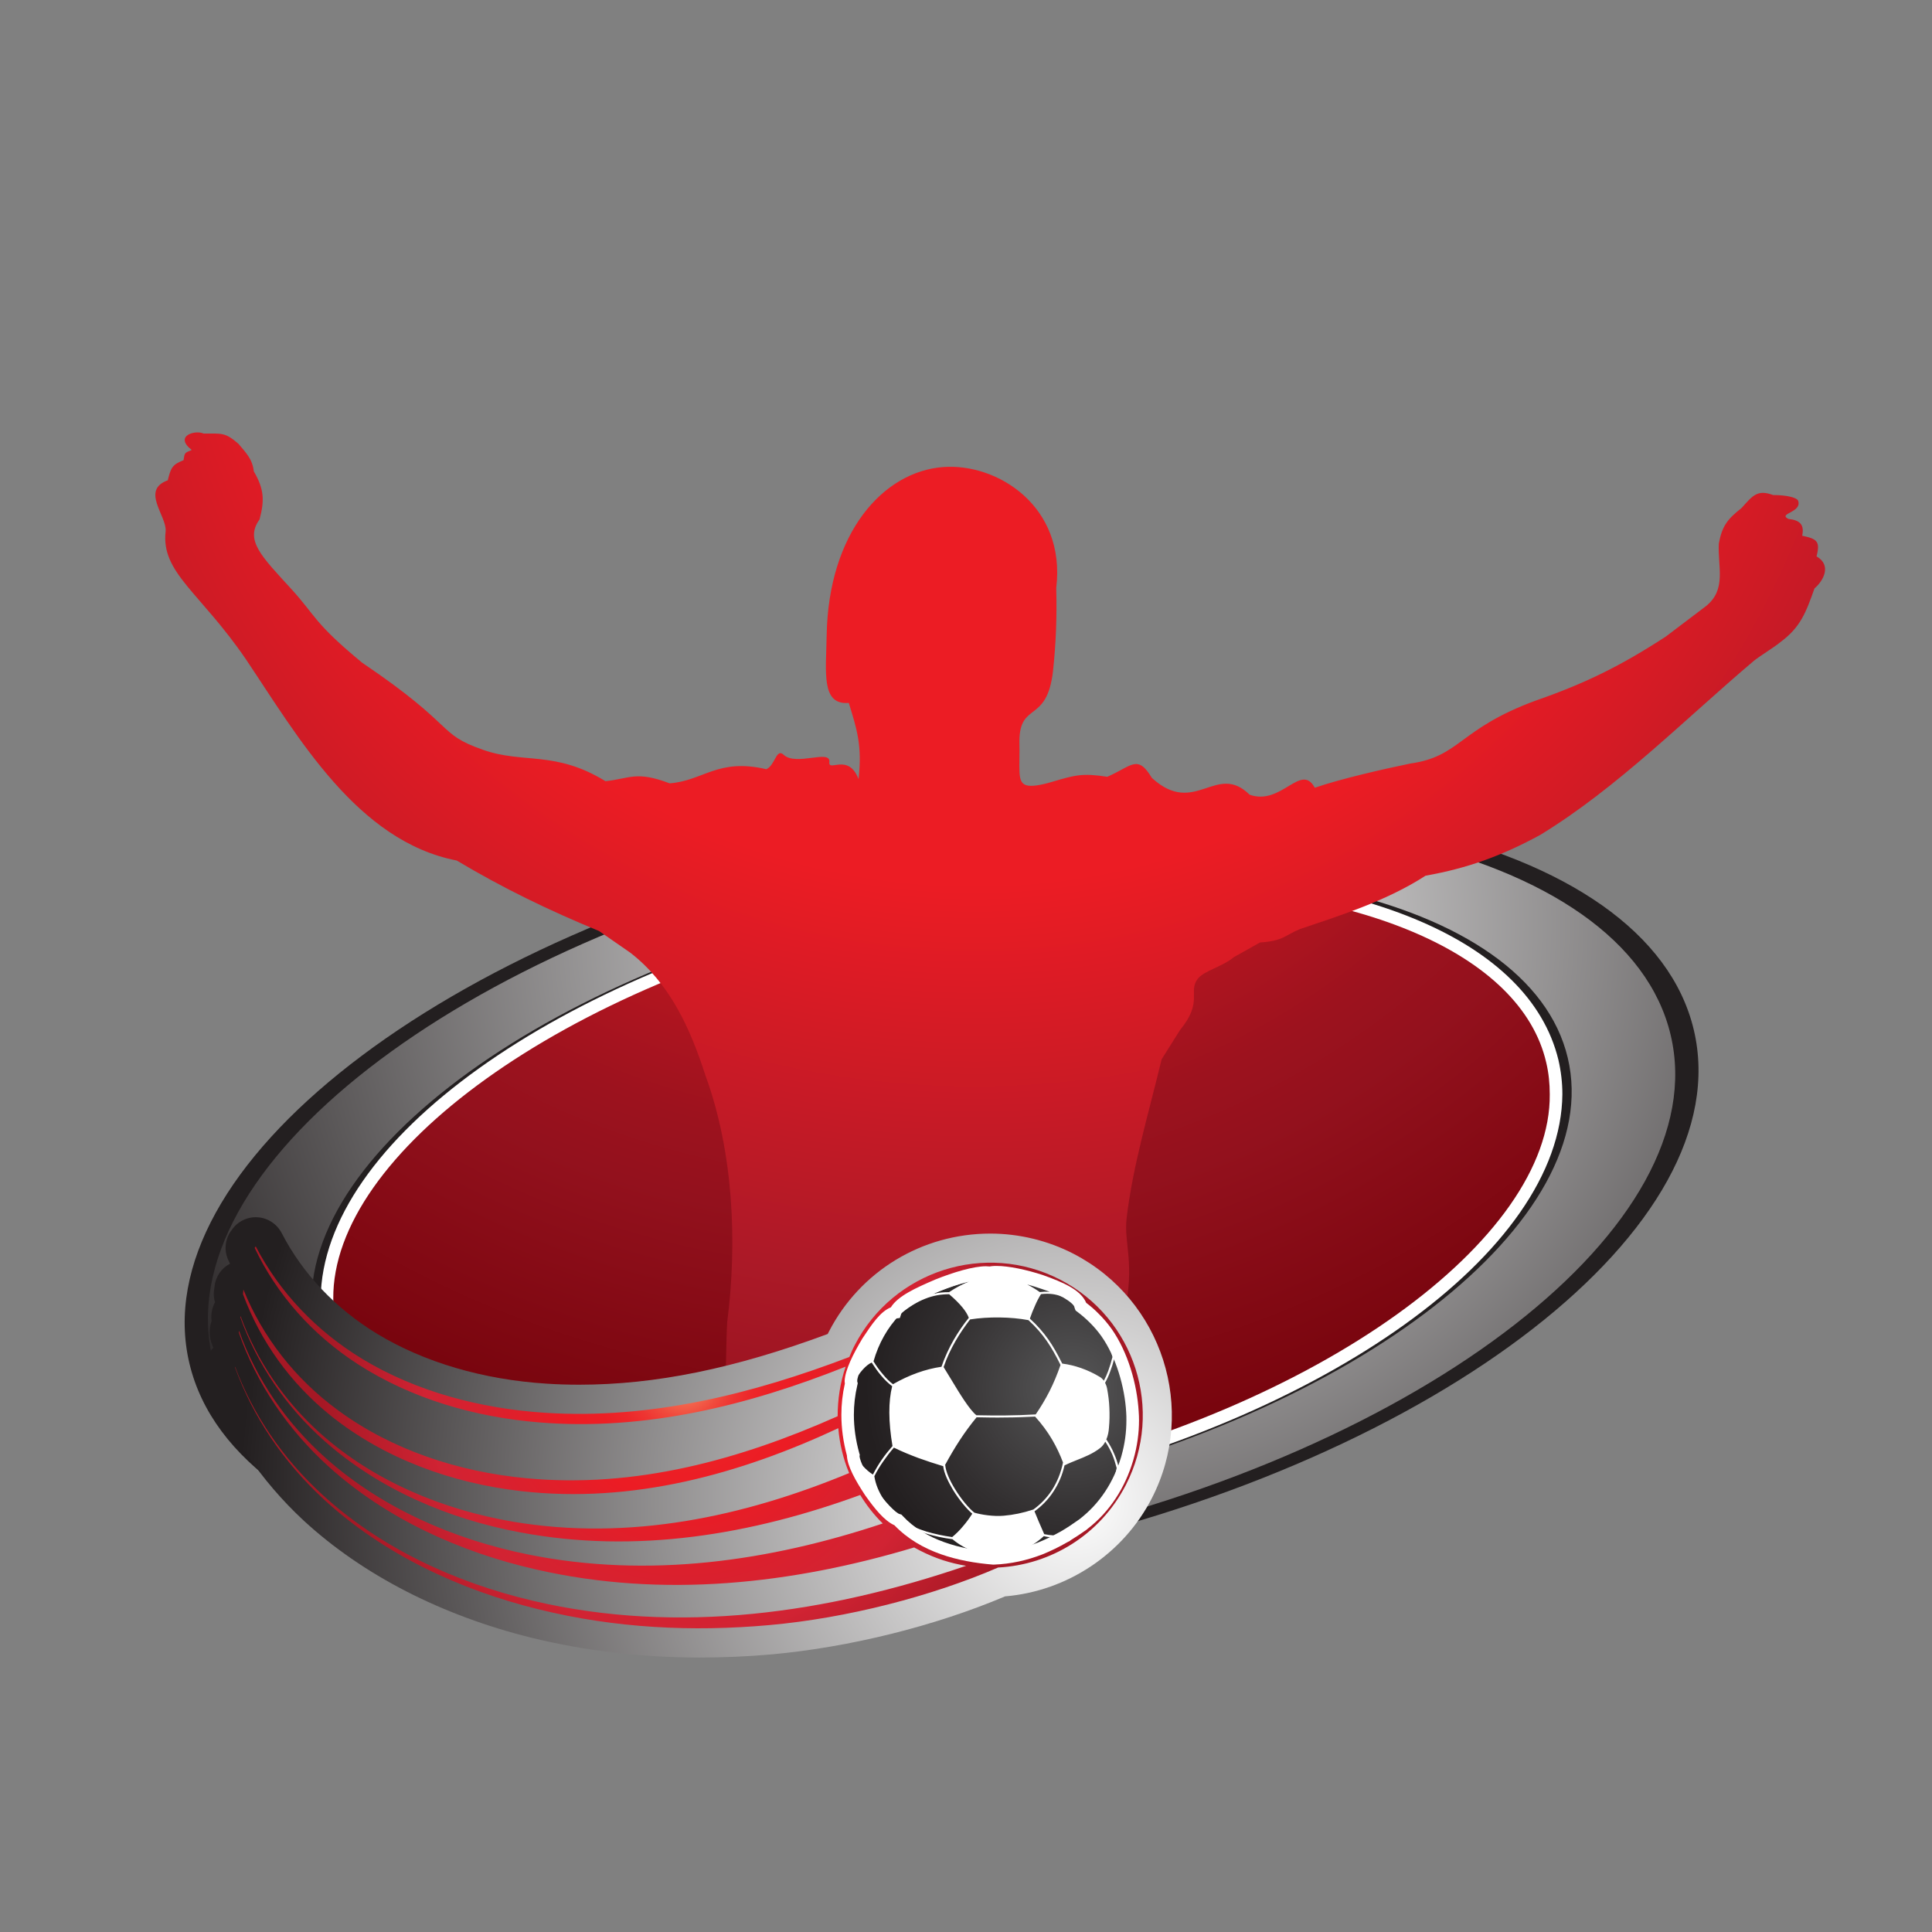 <?xml version="1.0" encoding="utf-8"?>
<!-- Generator: Adobe Illustrator 16.0.0, SVG Export Plug-In . SVG Version: 6.00 Build 0)  -->
<!DOCTYPE svg PUBLIC "-//W3C//DTD SVG 1.1//EN" "http://www.w3.org/Graphics/SVG/1.1/DTD/svg11.dtd">
<svg version="1.1" id="Layer_1" xmlns="http://www.w3.org/2000/svg" xmlns:xlink="http://www.w3.org/1999/xlink" x="0px" y="0px"
	 width="100px" height="100px" viewBox="0 0 100 100" enable-background="new 0 0 100 100" xml:space="preserve">
<rect x="0" y="0" width="100" height="100" fill="#808080" stroke="none"/>
<g>
	<g>
		<path fill="#231F20" d="M87.671,53.307c2.396,10.113-13.089,22.167-34.593,26.935c-21.505,4.773-40.877,0.44-43.274-9.673
			C7.401,60.455,22.892,48.401,44.396,43.634C65.901,38.86,85.273,43.193,87.671,53.307z"/>
		
			<radialGradient id="SVGID_1_" cx="133.016" cy="49.695" r="50.527" gradientTransform="matrix(1.01 -0.224 0.231 0.975 -90.877 29.256)" gradientUnits="userSpaceOnUse">
			<stop  offset="0" style="stop-color:#FFFFFF"/>
			<stop  offset="1" style="stop-color:#231F20"/>
		</radialGradient>
		<path fill="url(#SVGID_1_)" d="M86.473,53.571c2.322,9.801-12.691,21.489-33.527,26.108c-20.841,4.624-39.625,0.419-41.948-9.376
			c-2.323-9.801,12.696-21.489,33.532-26.108C65.376,39.571,84.149,43.771,86.473,53.571z"/>
		<path fill="#231F20" d="M81.147,54.754c1.994,8.411-10.897,18.45-28.796,22.417c-17.904,3.973-34.025,0.366-36.025-8.05
			c-1.994-8.411,10.898-18.45,28.796-22.422C63.021,42.732,79.148,46.338,81.147,54.754z"/>
		<g>
			
				<radialGradient id="SVGID_2_" cx="130.785" cy="21.665" r="60.357" gradientTransform="matrix(1.01 -0.224 0.231 0.975 -90.877 29.256)" gradientUnits="userSpaceOnUse">
				<stop  offset="0" style="stop-color:#FFFFFF"/>
				<stop  offset="0.02" style="stop-color:#FCD7D8"/>
				<stop  offset="0.045" style="stop-color:#F8ABAE"/>
				<stop  offset="0.073" style="stop-color:#F58589"/>
				<stop  offset="0.102" style="stop-color:#F2646A"/>
				<stop  offset="0.133" style="stop-color:#F04A50"/>
				<stop  offset="0.167" style="stop-color:#EE353C"/>
				<stop  offset="0.205" style="stop-color:#ED272F"/>
				<stop  offset="0.251" style="stop-color:#EC1F26"/>
				<stop  offset="0.327" style="stop-color:#EC1C24"/>
				<stop  offset="0.355" style="stop-color:#E31B23"/>
				<stop  offset="0.508" style="stop-color:#B81620"/>
				<stop  offset="0.627" style="stop-color:#9D121E"/>
				<stop  offset="0.697" style="stop-color:#93111D"/>
				<stop  offset="0.982" style="stop-color:#6E0008"/>
			</radialGradient>
			<path fill="url(#SVGID_2_)" d="M80.347,54.93c1.946,8.209-10.627,17.999-28.085,21.87c-17.458,3.866-33.193,0.35-35.134-7.854
				c-1.946-8.209,10.628-18.004,28.086-21.87C62.672,43.204,78.4,46.72,80.347,54.93z"/>
			<path fill="#FFFFFF" d="M16.81,69.02c-0.138-0.588-0.212-1.183-0.212-1.787l0,0c0.074-8.146,12.229-16.832,28.542-20.476l0,0
				c4.842-1.071,9.546-1.58,13.873-1.58l0,0c11.333,0.016,20.132,3.452,21.648,9.673l0,0l-0.313,0.08l0.313-0.08
				c0.138,0.594,0.207,1.188,0.207,1.787l0,0C80.803,64.782,68.643,73.47,52.33,77.118l0,0c-4.836,1.071-9.545,1.58-13.873,1.58l0,0
				C27.124,78.683,18.326,75.24,16.81,69.02L16.81,69.02z M59.012,45.829c-4.273,0-8.936,0.498-13.724,1.56l0,0
				C29.07,50.952,17.181,59.75,17.25,67.232l0,0c0,0.552,0.063,1.098,0.191,1.639l0,0c1.294,5.659,9.774,9.19,21.017,9.175l0,0
				c4.274,0,8.941-0.498,13.735-1.564l0,0c16.201-3.563,28.097-12.361,28.022-19.845l0,0c0-0.552-0.054-1.098-0.181-1.633l0,0l0,0
				c-1.299-5.659-9.747-9.175-20.958-9.175l0,0C59.055,45.829,59.033,45.829,59.012,45.829L59.012,45.829z"/>
		</g>
	</g>
	<radialGradient id="SVGID_3_" cx="50.439" cy="10.2" r="70.652" gradientUnits="userSpaceOnUse">
		<stop  offset="0" style="stop-color:#EC1C24"/>
		<stop  offset="0.503" style="stop-color:#EC1C24"/>
		<stop  offset="0.8" style="stop-color:#AB1927"/>
		<stop  offset="1" style="stop-color:#890D19"/>
	</radialGradient>
	<path fill-rule="evenodd" clip-rule="evenodd" fill="url(#SVGID_3_)" d="M94.024,28.8c0.201-0.79,0.021-0.907-0.743-1.071
		c0.117-0.563-0.101-0.806-0.716-0.87c-0.567-0.286,0.727-0.329,0.504-0.944c-0.053-0.143-0.53-0.292-1.294-0.292
		c-0.816-0.302-1.061,0.032-1.628,0.668c-0.716,0.567-1.013,0.912-1.183,1.856c-0.053,1.241,0.408,2.375-0.674,3.235l-2.073,1.57
		c-2.323,1.511-4.147,2.413-6.751,3.319c-3.967,1.464-3.871,2.885-6.476,3.251c-1.347,0.276-3.638,0.801-4.937,1.252
		c-0.717-1.326-1.725,0.949-3.373,0.36c-1.734-1.708-2.826,1.172-5.06-0.87c-0.747-1.24-1.034-0.609-2.307-0.058
		c-1.284-0.196-1.655-0.096-2.886,0.271c-0.562,0.164-1.044,0.249-1.314,0.164c-0.488-0.154-0.313-0.859-0.35-2.286
		c0.021-2.052,1.421-0.891,1.738-3.601c0.16-1.485,0.207-2.837,0.17-4.327c0.51-4.227-3.055-6.47-5.859-6.252
		c-3.082,0.233-5.94,3.378-6.025,8.734c-0.032,1.898-0.292,3.595,1.146,3.474c0.409,1.331,0.706,2.206,0.504,3.94
		c-0.525-1.368-1.57-0.339-1.511-0.88c0.08-0.679-1.724,0.223-2.36-0.371c-0.393-0.372-0.435,0.535-0.902,0.742
		c-2.514-0.589-3.261,0.604-5.006,0.731c-1.734-0.663-2.079-0.238-3.32-0.111c-2.604-1.602-4.248-0.886-6.332-1.623
		c-2.429-0.848-1.305-1.161-6.258-4.507c-2.508-2.068-2.402-2.429-3.67-3.818c-1.548-1.697-2.418-2.524-1.644-3.601
		c0.26-0.976,0.244-1.564-0.297-2.487c-0.069-0.647-0.424-0.981-0.795-1.427c-0.689-0.599-0.854-0.53-1.803-0.53
		c-0.424-0.202-1.554,0.117-0.615,0.849c-0.371,0.154-0.366,0.132-0.424,0.53c-0.588,0.228-0.658,0.398-0.816,1.04
		c-1.416,0.509-0.042,1.845-0.111,2.641c-0.25,2.143,1.787,3.15,4.163,6.635c2.694,4.014,5.749,9.402,10.904,10.404
		c2.397,1.433,4.778,2.583,7.366,3.649l1.628,1.129c2.036,1.586,3.081,3.871,3.882,6.354c1.442,3.951,1.655,8.602,1.124,12.76
		c-0.063,1.065-0.042,2.264-0.111,3.437c0.366-0.239,0.785-0.419,1.257-0.51c6.571-1.325,13.216-1.744,19.876-1.787
		c-0.291-0.604-0.657-0.764-0.467-1.602c0.568-2.614-0.031-3.563,0.117-4.91c0.318-2.705,1.135-5.42,1.813-8.231l0.954-1.517
		c1.209-1.463,0.403-1.978,0.912-2.646c0.334-0.43,1.252-0.61,1.873-1.125l1.352-0.758c1.23-0.091,1.22-0.34,2.079-0.7
		c2.206-0.737,4.534-1.49,6.491-2.758c2.174-0.382,3.967-1.039,5.935-2.11c4.004-2.445,7.478-5.982,11.057-9.01
		c0.281-0.233,1.093-0.727,1.368-0.965c1.05-0.774,1.326-1.533,1.771-2.784C94.416,30.031,94.798,29.235,94.024,28.8z"/>
	<radialGradient id="SVGID_4_" cx="55.613" cy="77.649" r="43.172" gradientUnits="userSpaceOnUse">
		<stop  offset="0" style="stop-color:#FFFFFF"/>
		<stop  offset="1" style="stop-color:#231F20"/>
	</radialGradient>
	<path fill="url(#SVGID_4_)" d="M55.565,64.895c-1.326-0.685-2.821-1.045-4.307-1.045c-3.537,0-6.746,1.951-8.357,5.08
		c-0.021,0.043-0.037,0.08-0.059,0.117c-4.831,1.792-8.925,2.625-12.86,2.625c-0.567,0-1.135-0.017-1.697-0.054
		c-3.299-0.212-6.327-1.108-8.75-2.571c-2.143-1.3-3.861-3.103-4.958-5.229c-0.249-0.472-0.727-0.785-1.257-0.812
		c-0.536-0.031-1.044,0.229-1.336,0.674l-0.063,0.085c-0.287,0.44-0.324,1.002-0.096,1.475c0.027,0.053,0.053,0.111,0.08,0.169
		c-0.44,0.229-0.748,0.663-0.801,1.183l-0.032,0.233c-0.021,0.196,0,0.393,0.053,0.584c-0.085,0.159-0.148,0.339-0.17,0.53
		l-0.011,0.063c-0.01,0.122-0.01,0.254,0.005,0.382c-0.037,0.101-0.063,0.212-0.08,0.328l-0.01,0.085
		c-0.021,0.229,0,0.456,0.074,0.674c0.032,0.096,0.063,0.191,0.106,0.286c-0.18,0.191-0.297,0.44-0.35,0.706L10.679,70.5
		c-0.047,0.265-0.026,0.54,0.064,0.795c1.013,2.773,2.736,5.33,4.974,7.409c3.055,2.815,7.138,4.916,11.815,6.071
		c2.758,0.674,5.68,1.019,8.676,1.019l0,0c1.22,0,2.482-0.053,3.739-0.164c4.046-0.371,8.438-1.464,12.075-3.002
		c3.22-0.271,6.109-2.195,7.589-5.064C61.987,72.955,60.168,67.275,55.565,64.895z"/>
	
		<radialGradient id="SVGID_5_" cx="-143.783" cy="215.609" r="19.156" gradientTransform="matrix(0.771 0.636 -0.636 0.771 283.398 -3.44)" gradientUnits="userSpaceOnUse">
		<stop  offset="0" style="stop-color:#FAB176"/>
		<stop  offset="0.005" style="stop-color:#F9AA72"/>
		<stop  offset="0.035" style="stop-color:#F6855E"/>
		<stop  offset="0.069" style="stop-color:#F3644C"/>
		<stop  offset="0.104" style="stop-color:#F04A3D"/>
		<stop  offset="0.143" style="stop-color:#EE3532"/>
		<stop  offset="0.187" style="stop-color:#ED272A"/>
		<stop  offset="0.24" style="stop-color:#EC1F25"/>
		<stop  offset="0.327" style="stop-color:#EC1C24"/>
		<stop  offset="0.523" style="stop-color:#DB202D"/>
		<stop  offset="0.697" style="stop-color:#D12333"/>
		<stop  offset="0.982" style="stop-color:#A61825"/>
	</radialGradient>
	<path fill="url(#SVGID_5_)" d="M58.27,76.869c2-3.877,0.478-8.634-3.394-10.634c-3.877-1.999-8.639-0.472-10.639,3.399
		c-0.106,0.196-0.19,0.403-0.275,0.604c-4.996,1.904-10.304,3.246-15.777,2.886c-3.309-0.218-6.613-1.082-9.429-2.784
		c-2.402-1.459-4.291-3.469-5.521-5.828c-0.016,0.021-0.032,0.047-0.053,0.079c1.146,2.413,2.98,4.497,5.356,6.029
		c2.758,1.777,6.046,2.731,9.35,3.002c5.521,0.456,10.877-0.891,15.883-2.885c-0.287,0.843-0.414,1.708-0.414,2.566
		c-5.022,2.233-10.447,3.75-16.122,3.209c-3.5-0.329-6.947-1.464-9.731-3.511c-2.249-1.645-3.914-3.813-4.905-6.253l-0.021,0.239
		c0.891,2.412,2.429,4.587,4.55,6.295c2.758,2.211,6.258,3.489,9.833,3.897c5.791,0.663,11.349-0.886,16.429-3.256
		c0.069,0.801,0.254,1.585,0.562,2.322c-5.441,2.254-11.365,3.532-17.384,2.52c-3.681-0.626-7.229-2.122-9.959-4.551
		c-1.904-1.696-3.32-3.802-4.158-6.093l-0.011,0.063c0.865,2.418,2.365,4.641,4.38,6.422c2.79,2.466,6.375,4.015,10.103,4.709
		c6.02,1.136,12.022,0.102,17.602-1.936c0.324,0.53,0.71,1.029,1.167,1.475c-5.854,1.951-12.123,2.863-18.349,1.606
		c-3.861-0.779-7.573-2.407-10.458-4.969c-2.079-1.846-3.622-4.115-4.513-6.613l-0.011,0.096c0.907,2.604,2.503,4.99,4.651,6.937
		c2.954,2.673,6.767,4.423,10.734,5.324c6.581,1.507,13.274,0.748,19.569-1.14c0.106,0.053,0.212,0.116,0.318,0.169
		c0.774,0.398,1.569,0.652,2.375,0.78c-7.138,2.439-14.859,3.59-22.422,1.813c-4.052-0.954-7.939-2.763-10.935-5.526
		c-2.026-1.861-3.564-4.12-4.481-6.586l-0.005,0.031c0.928,2.546,2.482,4.874,4.582,6.815c3.055,2.826,7.011,4.698,11.147,5.711
		c3.951,0.976,7.955,1.167,11.921,0.812c4.031-0.36,8.395-1.49,11.848-2.98C54.377,80.994,56.934,79.457,58.27,76.869z"/>
	<g>
		<radialGradient id="SVGID_6_" cx="55.487" cy="71.859" r="10.708" gradientUnits="userSpaceOnUse">
			<stop  offset="0" style="stop-color:#575758"/>
			<stop  offset="0.653" style="stop-color:#322F30"/>
			<stop  offset="1" style="stop-color:#231F20"/>
		</radialGradient>
		<path fill-rule="evenodd" clip-rule="evenodd" fill="url(#SVGID_6_)" d="M55.937,67.62l0.011,0.011
			c0.249,0.186,0.477,0.387,0.689,0.594c0.232,0.233,0.445,0.482,0.637,0.753c0.801,1.13,1.262,2.736,1.346,4.104
			c0.043,0.785-0.031,1.564-0.265,2.36l-0.021,0.074c-0.403,1.347-1.162,2.54-2.291,3.399l0,0c-0.318,0.228-0.647,0.439-0.977,0.636
			l0,0l0,0c-0.402,0.229-0.816,0.43-1.23,0.595c-0.769,0.308-1.569,0.487-2.407,0.514h-0.011l0,0
			c-1.771-0.143-3.675-0.631-4.932-1.978c-0.753-0.229-2.365-2.651-2.323-3.378c-0.339-1.226-0.392-2.456-0.095-3.687
			c-0.212-0.604,1.506-3.574,2.27-3.69c0.138-0.414,1.119-0.966,2.185-1.395c1.082-0.44,2.254-0.748,2.71-0.647h0.006
			c0.042-0.011,0.084-0.021,0.137-0.026c0.494-0.069,1.549,0.127,2.52,0.45c0.971,0.329,1.861,0.785,2.025,1.247
			C55.926,67.577,55.937,67.599,55.937,67.62L55.937,67.62z"/>
		<path fill="#FFFFFF" d="M51.418,80.984h-0.026c-1.787-0.148-3.744-0.626-5.096-2.037l0,0c-0.525-0.233-1.024-0.858-1.517-1.554
			l0,0c-0.499-0.758-0.917-1.495-0.944-2.058l0,0c-0.186-0.694-0.286-1.399-0.286-2.105l0,0c0-0.535,0.058-1.071,0.18-1.612l0,0
			c-0.005-0.047-0.011-0.09-0.011-0.132l0,0c0.021-0.567,0.435-1.396,0.923-2.212l0,0c0.482-0.727,0.917-1.384,1.469-1.606l0,0
			c0.366-0.589,1.284-1.003,2.296-1.438l0,0c0.965-0.387,1.973-0.685,2.62-0.689l0,0c0.069,0,0.139,0.005,0.201,0.011l0,0
			c0.032-0.006,0.069-0.011,0.106-0.016l0,0c0.085-0.011,0.17-0.011,0.261-0.011l0,0c0.609,0,1.531,0.19,2.402,0.478l0,0
			c0.996,0.36,1.93,0.736,2.227,1.432l0,0c0.233,0.175,0.445,0.36,0.642,0.562l0,0c0.249,0.244,0.472,0.51,0.674,0.79l0,0
			c0.843,1.204,1.315,2.854,1.399,4.274l0,0c0.012,0.154,0.017,0.303,0.017,0.451l0,0c0,0.668-0.091,1.342-0.286,2.021l0,0
			l-0.021,0.074c-0.414,1.39-1.199,2.636-2.365,3.532l0,0l-0.006,0.005l-0.042,0.037c-0.276,0.196-0.562,0.382-0.843,0.557l0,0
			v0.011l-0.165,0.085c-0.413,0.239-0.838,0.445-1.272,0.621l0,0c-0.795,0.307-1.633,0.498-2.524,0.53l0,0H51.418L51.418,80.984z
			 M51.418,80.337L51.418,80.337L51.418,80.337L51.418,80.337L51.418,80.337z M45.314,77.027c0.451,0.685,1.082,1.321,1.262,1.342
			l0,0l0.085,0.027l0.058,0.063c1.167,1.262,2.991,1.739,4.699,1.877l0,0c0.795-0.026,1.564-0.201,2.302-0.493l0,0
			c0.36-0.144,0.716-0.313,1.082-0.52l0,0l0.101-0.053c0.323-0.187,0.637-0.398,0.949-0.621l0,0l0,0
			c1.066-0.812,1.787-1.936,2.174-3.225l0,0l0.021-0.074c0.176-0.62,0.255-1.229,0.255-1.84l0,0c0-0.138,0-0.275-0.011-0.408l0,0
			c-0.074-1.315-0.53-2.874-1.283-3.94l0,0c-0.181-0.255-0.382-0.488-0.6-0.705l0,0c-0.196-0.196-0.419-0.388-0.657-0.567l0,0
			l-0.074-0.054l-0.037-0.084v-0.011l0.297-0.122l0.021-0.006l-0.021,0.006l-0.297,0.122l-0.017-0.032l-0.005-0.026
			c0,0,0-0.011-0.005-0.021l0,0c-0.027-0.223-0.875-0.758-1.824-1.045l0,0c-0.813-0.271-1.713-0.45-2.195-0.445l0,0
			c-0.07,0-0.128,0-0.176,0.011l0,0c-0.037,0.006-0.063,0.006-0.08,0.016l0,0l-0.079,0.021l-0.085-0.016l-0.021-0.006
			c-0.021-0.005-0.063-0.01-0.127-0.01l0,0c-0.451,0-1.463,0.27-2.381,0.642l0,0c-1.034,0.387-2.015,1.05-2.005,1.198l0,0
			l-0.063,0.19l-0.196,0.027c-0.084-0.043-0.753,0.615-1.188,1.368l0,0c-0.466,0.736-0.838,1.633-0.822,1.872l0,0v0.021l0.026,0.091
			l-0.021,0.095c-0.122,0.515-0.18,1.029-0.18,1.538l0,0c0,0.663,0.095,1.32,0.281,1.989l0,0l0.027,0.09l-0.016,0.053
			C44.498,75.606,44.858,76.381,45.314,77.027L45.314,77.027z M56.011,67.604l0.243-0.048L56.011,67.604L56.011,67.604z"/>
	</g>
	<path fill-rule="evenodd" clip-rule="evenodd" fill="#FFFFFF" d="M52.267,66.146c0.445,0.096,0.907,0.218,1.368,0.366
		c0.705,0.217,1.538,0.45,2.111,0.934c-0.266-0.382-1.04-0.759-1.889-1.04c-0.955-0.313-1.988-0.509-2.466-0.445
		c-0.032,0.005-0.059,0.011-0.085,0.016l-0.006,0.096c0.043,0,0.074,0,0.117-0.005c0.275-0.006,0.563,0.021,0.849,0.085V66.146
		L52.267,66.146z M55.937,67.62l0.011,0.011c0.249,0.186,0.477,0.387,0.689,0.594c0.232,0.233,0.445,0.482,0.637,0.753
		c0.801,1.13,1.262,2.736,1.346,4.104c0.043,0.785-0.031,1.564-0.265,2.36l-0.021,0.074c-0.403,1.347-1.162,2.54-2.291,3.399l0,0
		c-0.318,0.228-0.647,0.439-0.977,0.636l0,0l0,0c-0.402,0.229-0.816,0.43-1.23,0.595c-0.769,0.308-1.569,0.487-2.407,0.514h-0.011
		l0,0c-1.771-0.143-3.675-0.631-4.932-1.978c-0.753-0.229-2.365-2.651-2.323-3.378c-0.339-1.226-0.392-2.456-0.095-3.687
		c-0.212-0.604,1.506-3.574,2.27-3.69c0.138-0.414,1.119-0.966,2.185-1.395c1.082-0.44,2.254-0.748,2.71-0.647h0.006
		c0.042-0.011,0.084-0.021,0.137-0.026c0.494-0.069,1.549,0.127,2.52,0.45c0.971,0.329,1.861,0.785,2.025,1.247
		C55.926,67.577,55.937,67.599,55.937,67.62L55.937,67.62z M53.889,66.983l-0.01,0.006c-0.106,0.169-0.213,0.371-0.308,0.594
		c-0.096,0.207-0.181,0.43-0.265,0.668c0.396,0.36,0.699,0.716,0.959,1.082c0.266,0.382,0.482,0.774,0.705,1.225l0.012,0.021
		c0.334,0.042,0.657,0.122,0.965,0.229c0.35,0.121,0.679,0.28,0.971,0.456c0.09,0.053,0.158,0.121,0.217,0.201
		c0.08-0.148,0.159-0.323,0.229-0.515c0.079-0.218,0.153-0.461,0.217-0.716c-0.084-0.371-0.238-0.822-0.408-1.141
		c-0.229-0.429-0.748-0.97-1.31-1.395C55.21,67.175,54.743,66.888,53.889,66.983L53.889,66.983z M57.67,70.33
		c-0.058,0.233-0.127,0.456-0.206,0.657c-0.079,0.223-0.17,0.419-0.265,0.584c0.047,0.095,0.084,0.195,0.105,0.307
		c0.063,0.335,0.105,0.669,0.117,1.003c0.016,0.339,0.01,0.679-0.021,1.008c-0.011,0.201-0.053,0.424-0.144,0.636l0.017-0.011
		c0.158,0.244,0.291,0.483,0.392,0.727c0.096,0.218,0.17,0.436,0.224,0.652c0.063-0.063,0.127-0.127,0.18-0.196
		c0.068-0.084,0.133-0.18,0.191-0.275c0.223-0.785,0.302-1.56,0.254-2.333c-0.043-0.791-0.238-1.575-0.514-2.36
		C57.941,70.563,57.803,70.436,57.67,70.33L57.67,70.33z M57.273,77.5L57.273,77.5c0.116-0.239,0.223-0.493,0.313-0.748
		c0.09-0.249,0.164-0.504,0.212-0.769c-0.059-0.229-0.133-0.467-0.228-0.7c-0.096-0.218-0.213-0.44-0.361-0.663
		c-0.068,0.133-0.158,0.249-0.286,0.345c-0.351,0.271-0.764,0.44-1.177,0.604c-0.207,0.085-0.414,0.164-0.605,0.26l-0.042,0.021
		c-0.116,0.515-0.313,0.949-0.552,1.32c-0.286,0.451-0.642,0.796-1.002,1.056c0.068,0.17,0.138,0.339,0.217,0.524
		c0.086,0.196,0.181,0.414,0.287,0.658c0.158,0.031,0.318,0.053,0.477,0.063c0.176,0.011,0.351-0.006,0.52-0.032
		c0.318-0.186,0.632-0.387,0.939-0.609l0,0C56.493,78.449,56.918,77.998,57.273,77.5L57.273,77.5z M54.802,79.579
		c-0.091,0.005-0.187,0.005-0.276,0c-0.17-0.006-0.339-0.027-0.498-0.069c-0.711,0.652-1.527,0.965-2.334,0.991
		c-0.869,0.027-1.723-0.271-2.396-0.832c-0.478-0.063-0.934-0.159-1.379-0.297c-0.323-0.101-0.642-0.223-0.944-0.371
		c1.04,0.885,2.519,1.399,4.455,1.559c0.827-0.031,1.612-0.207,2.37-0.509C54.145,79.918,54.473,79.759,54.802,79.579L54.802,79.579
		z M46.667,78.725c0.414,0.223,0.838,0.408,1.283,0.547c0.435,0.127,0.88,0.223,1.336,0.286c0.202-0.17,0.393-0.355,0.562-0.563
		c0.17-0.196,0.329-0.413,0.478-0.646c-0.287-0.239-0.684-0.722-0.997-1.23c-0.254-0.425-0.467-0.87-0.509-1.23
		c-0.429-0.127-0.859-0.271-1.289-0.425c-0.419-0.158-0.843-0.328-1.262-0.535c-0.196,0.223-0.371,0.451-0.536,0.689
		c-0.18,0.255-0.339,0.515-0.477,0.79l0,0c0.127,0.844,0.689,1.57,1.272,2.169C46.571,78.629,46.624,78.672,46.667,78.725
		L46.667,78.725z M44.27,75.357c0.244,0.371,0.53,0.727,0.912,0.965c0.138-0.265,0.286-0.52,0.456-0.764
		c0.169-0.249,0.36-0.482,0.557-0.71c-0.212-1.268-0.217-2.302-0.016-3.098c-0.191-0.143-0.382-0.323-0.563-0.541
		c-0.175-0.201-0.339-0.439-0.499-0.684c-0.143,0.063-0.297,0.186-0.456,0.36c-0.169,0.186-0.334,0.43-0.499,0.748l0,0
		c-0.286,1.214-0.233,2.434,0.106,3.648v0.016v0.006C44.27,75.32,44.27,75.336,44.27,75.357L44.27,75.357z M46.444,67.938
		c0.021,0,0.042,0.01,0.058,0.016c0.318-0.271,0.631-0.488,0.938-0.647l0,0c0.573-0.339,1.209-0.631,1.877-0.858
		c0.604-0.196,1.231-0.334,1.872-0.393l0.006-0.074c-0.445-0.085-1.58,0.223-2.63,0.646C47.536,67.036,46.592,67.557,46.444,67.938
		L46.444,67.938z M45.213,70.463c0.148,0.243,0.313,0.472,0.488,0.673c0.165,0.202,0.339,0.377,0.52,0.51
		c0.833-0.478,1.671-0.78,2.509-0.902c0.175-0.514,0.392-0.97,0.631-1.389c0.239-0.414,0.499-0.796,0.785-1.146
		c-0.064-0.165-0.17-0.345-0.329-0.536c-0.169-0.207-0.397-0.435-0.689-0.684c-0.414,0-0.833,0.068-1.251,0.238
		c-0.403,0.159-0.817,0.408-1.241,0.758l0,0l-0.064,0.069C45.935,68.723,45.479,69.529,45.213,70.463L45.213,70.463z M48.841,70.76
		c0.117,0.186,0.244,0.402,0.382,0.625c0.44,0.732,0.955,1.581,1.314,1.867c0.504,0.011,1.008,0.016,1.507,0.011
		c0.515-0.006,1.034-0.021,1.554-0.053l0.006,0.005c0.26-0.377,0.498-0.774,0.715-1.198c0.218-0.43,0.408-0.886,0.573-1.368
		l-0.021-0.043c-0.219-0.44-0.436-0.832-0.695-1.204c-0.254-0.365-0.552-0.71-0.943-1.071l0,0c-0.912-0.175-2.09-0.186-3.023-0.037
		c-0.265,0.351-0.52,0.711-0.753,1.119S49.01,70.261,48.841,70.76L48.841,70.76z M49.143,66.883l-0.005-0.011
		c0.339-0.223,0.679-0.408,1.023-0.541c-0.271,0.059-0.546,0.138-0.806,0.223c-0.366,0.122-0.716,0.266-1.055,0.419
		C48.586,66.904,48.862,66.878,49.143,66.883L49.143,66.883z M48.91,75.84h0.016c0.032,0.345,0.233,0.79,0.498,1.22
		c0.318,0.525,0.727,1.013,1.008,1.235c0.355,0.106,1.008,0.207,1.517,0.159c0.504-0.042,1.008-0.148,1.507-0.313l0.025-0.006
		c0.355-0.254,0.695-0.588,0.981-1.028c0.244-0.388,0.446-0.849,0.558-1.405l0.005,0.005c-0.153-0.408-0.339-0.806-0.563-1.188
		c-0.243-0.414-0.536-0.812-0.886-1.198c-0.509,0.026-1.023,0.047-1.532,0.047c-0.499,0.011-0.997,0-1.495-0.01
		c-0.297,0.36-0.584,0.747-0.859,1.166C49.419,74.938,49.159,75.379,48.91,75.84L48.91,75.84z M53.82,66.878
		c0.176-0.021,0.345-0.027,0.515-0.017c-0.244-0.085-0.487-0.175-0.731-0.249c-0.148-0.048-0.292-0.09-0.436-0.127
		C53.381,66.591,53.598,66.724,53.82,66.878L53.82,66.878z"/>
</g>
</svg>
